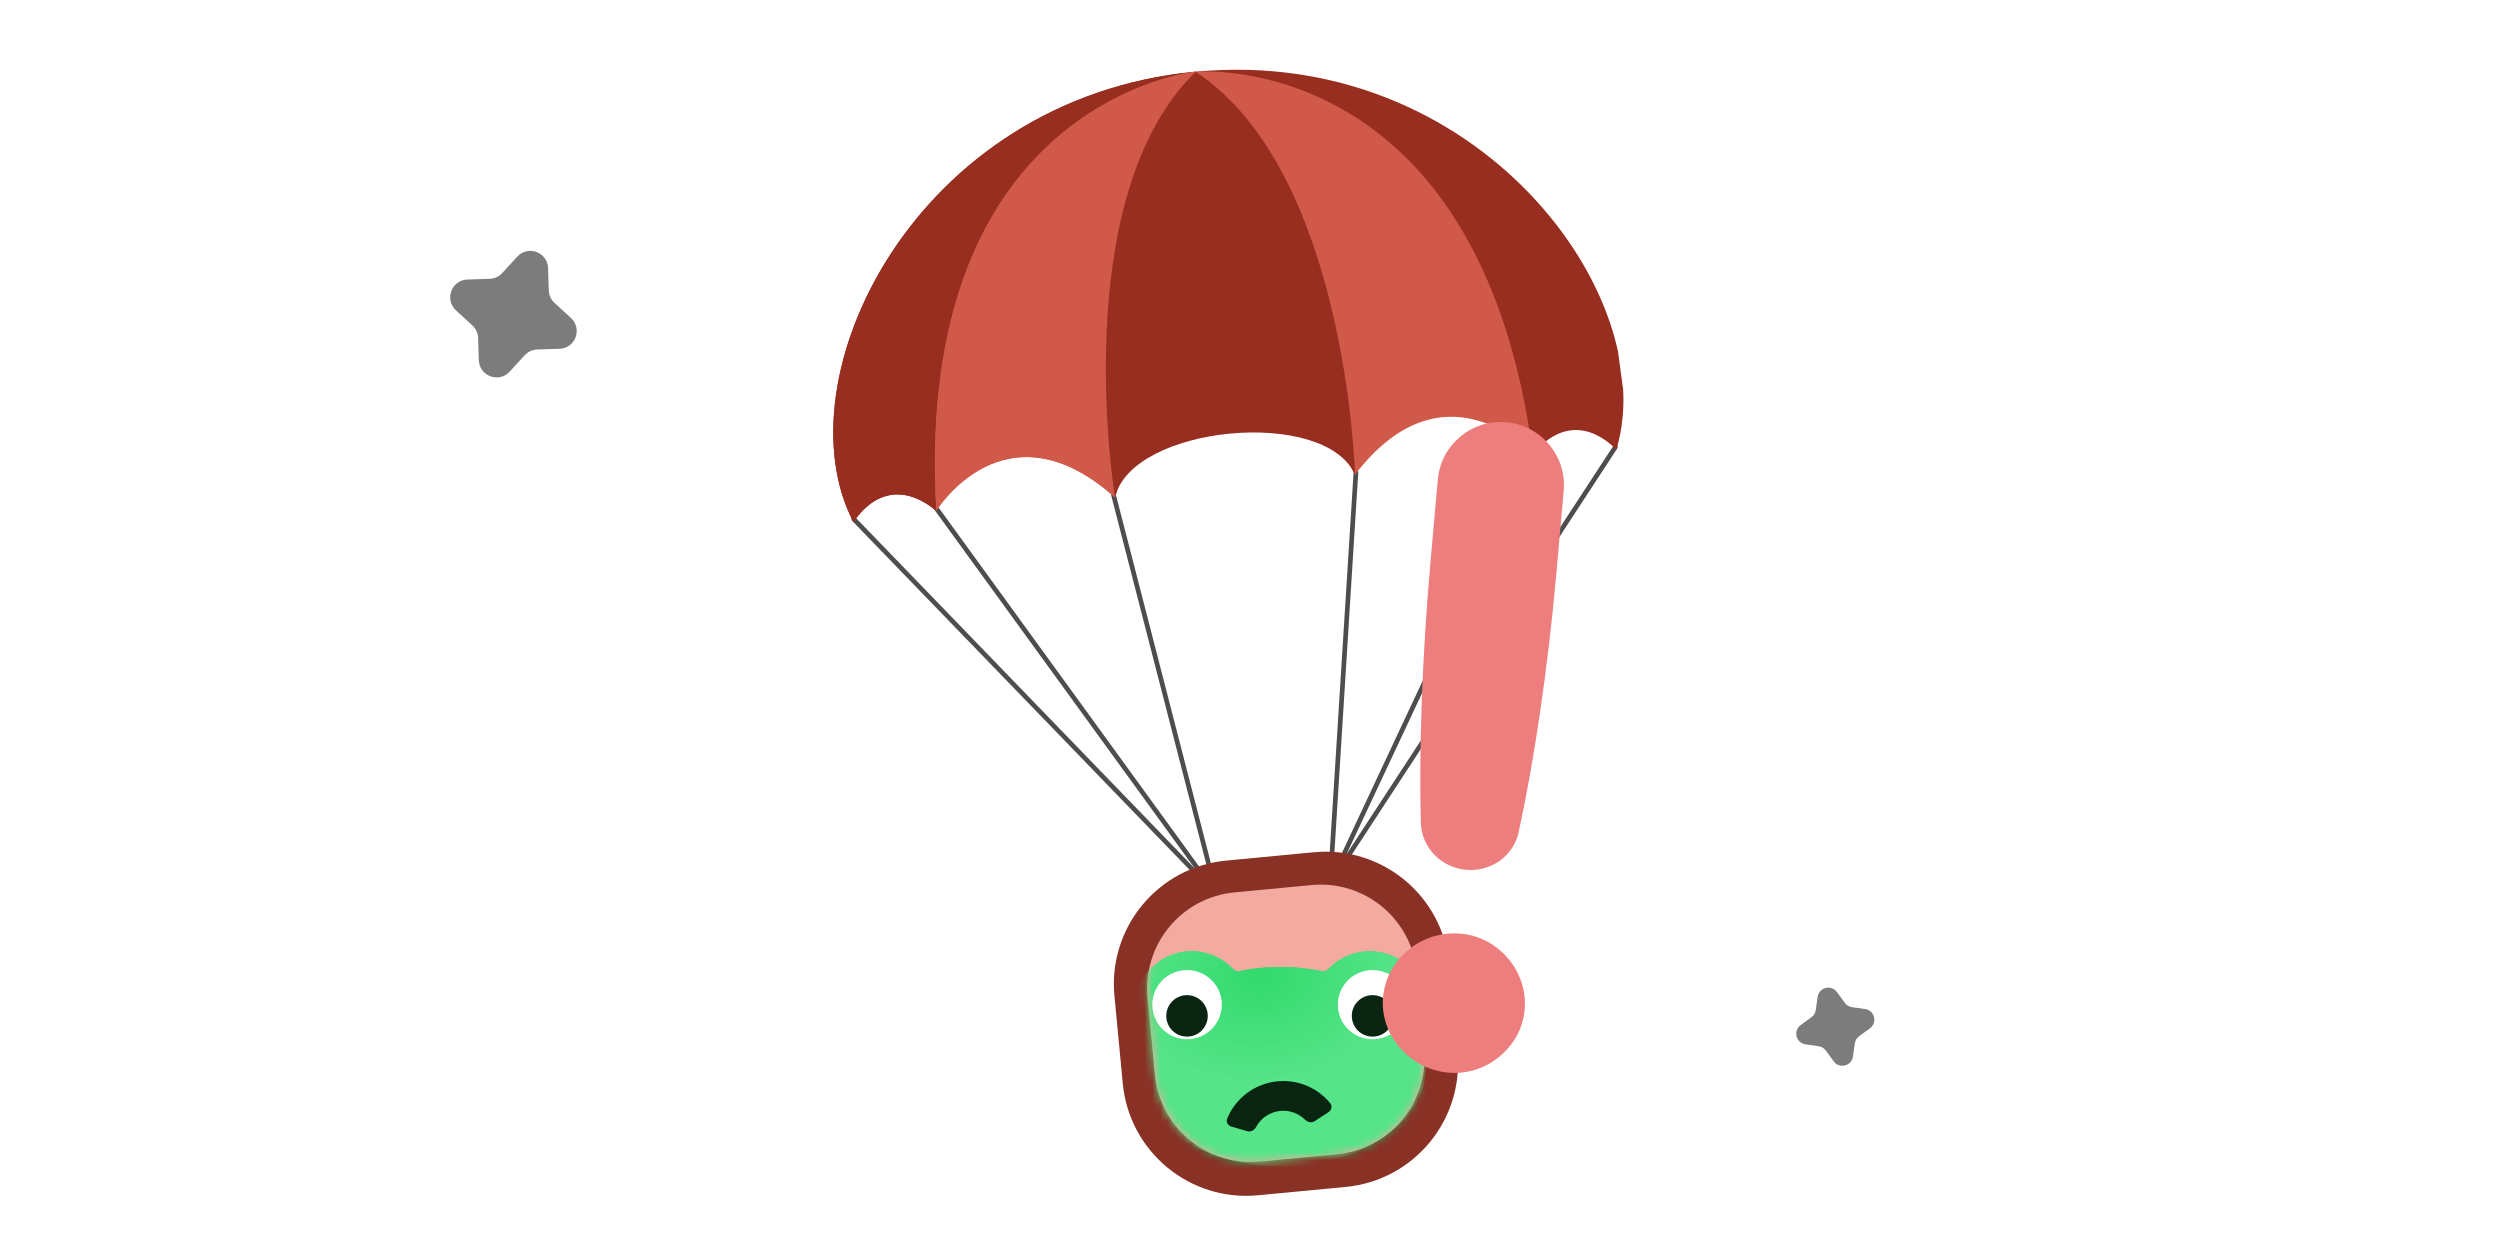 <svg width="320" height="161" viewBox="0 0 320 161" fill="none" xmlns="http://www.w3.org/2000/svg">
<g clip-path="url(#clip0_596_8005)">
<path d="M109.285 66.449L155.71 114.471L142.535 63.377" stroke="#4D4D4D" stroke-width="0.6" stroke-miterlimit="10" stroke-linecap="round"/>
<path d="M119.784 64.986L155.693 114.464" stroke="#4D4D4D" stroke-width="0.6" stroke-miterlimit="10" stroke-linecap="round"/>
<path d="M206.766 57.224L170.253 113.099L173.56 60.444" stroke="#4D4D4D" stroke-width="0.6" stroke-miterlimit="10" stroke-linecap="round"/>
<path d="M196.213 57.757L170.267 113.084" stroke="#4D4D4D" stroke-width="0.6" stroke-miterlimit="10" stroke-linecap="round"/>
<path d="M153.027 9.181C189.136 5.747 212.824 37.916 206.889 57.582C206.889 57.582 201.742 51.532 196.218 58.115L177.579 27.886L153.027 9.181Z" fill="#972E20"/>
<path d="M153.027 9.181C153.027 9.181 189.28 5.983 196.218 58.115C196.218 58.115 184.897 45.792 173.429 60.765L162.565 39.132L153.027 9.181Z" fill="#D05949"/>
<path d="M153.035 9.173C116.926 12.601 99.715 48.661 109.255 66.854C109.255 66.854 113.168 59.943 119.833 65.367L132.446 32.164L153.035 9.173Z" fill="#972E20"/>
<path d="M153.029 9.173L132.44 32.164L119.826 65.361C119.766 65.316 119.719 65.269 119.66 65.23C113.1 60.053 109.254 66.848 109.254 66.848C99.715 48.661 116.926 12.607 153.029 9.173Z" fill="#972E20"/>
<path d="M153.048 9.17C153.048 9.17 116.838 12.855 119.846 65.364C119.846 65.364 128.644 51.132 142.723 63.669L149.319 40.379L153.048 9.17Z" fill="#D05949"/>
<path d="M153.048 9.17C153.048 9.17 116.838 12.855 119.846 65.364C119.846 65.364 128.644 51.132 142.723 63.669L149.319 40.379L153.048 9.17Z" fill="#D05949"/>
<path d="M153.041 9.188C136.412 25.391 142.721 63.686 142.721 63.686C144.819 54.439 169.64 52.078 173.441 60.766C173.441 60.766 172.426 21.964 153.041 9.188Z" fill="#972E20"/>
<path d="M168.184 109.087L156.947 110.155C148.22 110.985 141.818 118.732 142.647 127.459L143.716 138.696C144.545 147.423 152.292 153.825 161.019 152.995L172.256 151.927C180.983 151.098 187.385 143.351 186.555 134.624L185.487 123.387C184.658 114.66 176.911 108.258 168.184 109.087Z" fill="#893125"/>
<path d="M167.884 113.287L158.011 114.226C151.223 114.871 146.244 120.897 146.889 127.684L147.827 137.557C148.472 144.345 154.498 149.324 161.285 148.679L171.159 147.741C177.946 147.096 182.926 141.07 182.281 134.282L181.342 124.409C180.697 117.622 174.671 112.642 167.884 113.287Z" fill="#F3ABA1"/>
<mask id="mask0_596_8005" style="mask-type:alpha" maskUnits="userSpaceOnUse" x="146" y="113" width="37" height="36">
<path d="M167.884 113.306L158.011 114.245C151.223 114.89 146.243 120.916 146.889 127.703L147.827 137.576C148.472 144.364 154.498 149.343 161.285 148.698L171.159 147.76C177.946 147.115 182.926 141.089 182.28 134.302L181.342 124.428C180.697 117.641 174.671 112.661 167.884 113.306Z" fill="#96CFAD"/>
</mask>
<g mask="url(#mask0_596_8005)">
<path d="M184.738 145.559C184.738 153.153 175.47 156.239 163.962 156.239C152.454 156.239 143.051 153.153 143.051 145.559C143.051 137.964 152.387 131.819 163.895 131.819C175.403 131.819 184.738 137.978 184.738 145.559Z" fill="#24A95A"/>
<path d="M182.622 129.005C182.622 125.007 179.357 121.76 175.336 121.76C173.251 121.76 171.371 122.635 170.043 124.029C169.831 124.251 169.522 124.36 169.22 124.3C167.542 123.962 165.767 123.772 163.936 123.772C162.106 123.772 160.331 123.95 158.653 124.296C158.351 124.359 158.04 124.252 157.827 124.029C156.489 122.635 154.61 121.76 152.536 121.76C148.516 121.76 145.251 125.007 145.251 129.005C145.251 130.167 145.525 131.256 146.008 132.225C146.127 132.464 146.139 132.745 146.036 132.992C145.567 134.112 145.319 135.294 145.319 136.519C145.319 143.563 153.656 149.266 163.936 149.266C174.217 149.266 182.554 143.563 182.554 136.519C182.554 135.294 182.305 134.112 181.837 132.992C181.734 132.745 181.746 132.464 181.865 132.225C182.348 131.256 182.622 130.167 182.622 129.005Z" fill="#32DA6D"/>
<path d="M182.622 129.005C182.622 125.007 179.357 121.76 175.336 121.76C173.251 121.76 171.371 122.635 170.043 124.029C169.831 124.251 169.522 124.36 169.22 124.3C167.542 123.962 165.767 123.772 163.936 123.772C162.106 123.772 160.331 123.95 158.653 124.296C158.351 124.359 158.04 124.252 157.827 124.029C156.489 122.635 154.61 121.76 152.536 121.76C148.516 121.76 145.251 125.007 145.251 129.005C145.251 130.167 145.525 131.256 146.008 132.225C146.127 132.464 146.139 132.745 146.036 132.992C145.567 134.112 145.319 135.294 145.319 136.519C145.319 143.563 153.656 149.266 163.936 149.266C174.217 149.266 182.554 143.563 182.554 136.519C182.554 135.294 182.305 134.112 181.837 132.992C181.734 132.745 181.746 132.464 181.865 132.225C182.348 131.256 182.622 130.167 182.622 129.005Z" fill="url(#paint0_radial_596_8005)"/>
<path d="M151.942 133.025C154.401 133.025 156.394 131.042 156.394 128.597C156.394 126.151 154.401 124.169 151.942 124.169C149.483 124.169 147.49 126.151 147.49 128.597C147.49 131.042 149.483 133.025 151.942 133.025Z" fill="white"/>
<path d="M175.693 133.025C178.152 133.025 180.145 131.042 180.145 128.597C180.145 126.151 178.152 124.169 175.693 124.169C173.234 124.169 171.241 126.151 171.241 128.597C171.241 131.042 173.234 133.025 175.693 133.025Z" fill="white"/>
<path d="M149.579 155.693C150.537 155.693 151.293 154.861 151.185 153.922C150.794 150.594 149.134 143.389 141.835 139.055C133.862 134.319 137.615 146.85 139.215 151.493C139.546 152.451 139.162 153.517 138.283 154.021L137.802 154.298C137.127 154.687 137.41 155.693 138.179 155.693H149.579Z" fill="#32DA6D"/>
<path d="M178.574 155.693C177.711 155.693 177.036 154.861 177.131 153.922C177.468 150.608 178.979 143.389 185.563 139.055C192.83 134.282 189.327 147.052 187.902 151.603C187.617 152.514 187.968 153.505 188.775 154.016L189.219 154.298C189.826 154.687 189.57 155.693 188.882 155.693H178.574Z" fill="#32DA6D"/>
<path d="M151.937 132.689C153.404 132.689 154.593 131.5 154.593 130.033C154.593 128.567 153.404 127.377 151.937 127.377C150.47 127.377 149.281 128.567 149.281 130.033C149.281 131.5 150.47 132.689 151.937 132.689Z" fill="#092511"/>
<path d="M175.687 132.689C177.154 132.689 178.343 131.5 178.343 130.033C178.343 128.567 177.154 127.377 175.687 127.377C174.221 127.377 173.031 128.567 173.031 130.033C173.031 131.5 174.221 132.689 175.687 132.689Z" fill="#092511"/>
<path d="M157.612 144.201C157.165 144.071 156.904 143.601 157.082 143.171C157.539 142.066 158.247 141.077 159.154 140.286C160.273 139.31 161.648 138.674 163.117 138.455C164.586 138.236 166.087 138.443 167.443 139.051C168.541 139.543 169.506 140.282 170.265 141.206C170.561 141.565 170.449 142.091 170.059 142.346L168.283 143.509C167.894 143.764 167.376 143.647 167.045 143.32C166.71 142.99 166.318 142.72 165.884 142.526C165.193 142.216 164.428 142.111 163.679 142.223C162.93 142.334 162.229 142.658 161.658 143.156C161.3 143.468 161.003 143.841 160.779 144.254C160.558 144.663 160.097 144.926 159.65 144.796L157.612 144.201Z" fill="#092511"/>
</g>
<g filter="url(#filter0_d_596_8005)">
<path d="M194.388 95.286C193.711 98.37 190.81 100.378 187.665 100.099C184.474 99.816 181.953 97.261 181.866 94.059C181.62 85.023 182.029 72.779 183.084 60.894L184.038 50.151C184.432 45.701 188.36 42.414 192.81 42.809C197.26 43.203 200.547 47.131 200.152 51.581L199.199 62.324C198.121 74.467 196.292 86.618 194.388 95.286ZM185.421 126.066C180.385 125.62 176.602 121.223 177.029 116.412C177.466 111.488 181.964 107.826 187 108.273C191.812 108.7 195.595 113.096 195.158 118.02C194.731 122.832 190.233 126.493 185.421 126.066Z" fill="#EE7E7E"/>
</g>
</g>
<path d="M59.828 35.779C57.792 35.844 56.863 38.347 58.363 39.725L60.462 41.654C60.912 42.068 61.177 42.645 61.197 43.255L61.288 46.105C61.353 48.141 63.856 49.07 65.234 47.57L67.163 45.471C67.577 45.021 68.154 44.756 68.764 44.736L71.614 44.645C73.65 44.58 74.579 42.077 73.079 40.699L70.98 38.77C70.53 38.356 70.265 37.779 70.246 37.169L70.154 34.319C70.089 32.283 67.586 31.354 66.208 32.854L64.279 34.953C63.865 35.403 63.288 35.668 62.678 35.687L59.828 35.779Z" fill="#7C7C7C"/>
<path d="M230.482 131.212C229.492 131.936 229.879 133.497 231.093 133.673L232.792 133.92C233.157 133.973 233.484 134.17 233.701 134.467L234.714 135.854C235.438 136.845 236.999 136.457 237.175 135.243L237.422 133.544C237.475 133.179 237.672 132.852 237.969 132.635L239.356 131.622C240.346 130.898 239.959 129.337 238.745 129.161L237.046 128.914C236.681 128.861 236.354 128.664 236.137 128.367L235.124 126.98C234.4 125.99 232.839 126.377 232.663 127.591L232.416 129.291C232.363 129.655 232.166 129.982 231.869 130.199L230.482 131.212Z" fill="#7C7C7C"/>
<defs>
<filter id="filter0_d_596_8005" x="153.966" y="30.98" width="69.249" height="129.385" filterUnits="userSpaceOnUse" color-interpolation-filters="sRGB">
<feFlood flood-opacity="0" result="BackgroundImageFix"/>
<feColorMatrix in="SourceAlpha" type="matrix" values="0 0 0 0 0 0 0 0 0 0 0 0 0 0 0 0 0 0 127 0" result="hardAlpha"/>
<feOffset dy="11.235"/>
<feGaussianBlur stdDeviation="11.515"/>
<feComposite in2="hardAlpha" operator="out"/>
<feColorMatrix type="matrix" values="0 0 0 0 0 0 0 0 0 0 0 0 0 0 0 0 0 0 0.25 0"/>
<feBlend mode="normal" in2="BackgroundImageFix" result="effect1_dropShadow_596_8005"/>
<feBlend mode="normal" in="SourceGraphic" in2="effect1_dropShadow_596_8005" result="shape"/>
</filter>
<radialGradient id="paint0_radial_596_8005" cx="0" cy="0" r="1" gradientUnits="userSpaceOnUse" gradientTransform="translate(161.366 125.174) rotate(84.048) scale(24.223 32.582)">
<stop stop-color="#32DA6D"/>
<stop offset="0.557" stop-color="#56E488"/>
</radialGradient>
<clipPath id="clip0_596_8005">
<rect width="101.31" height="144.701" fill="white" transform="translate(100.973 16.093) rotate(-7.69)"/>
</clipPath>
</defs>
</svg>
